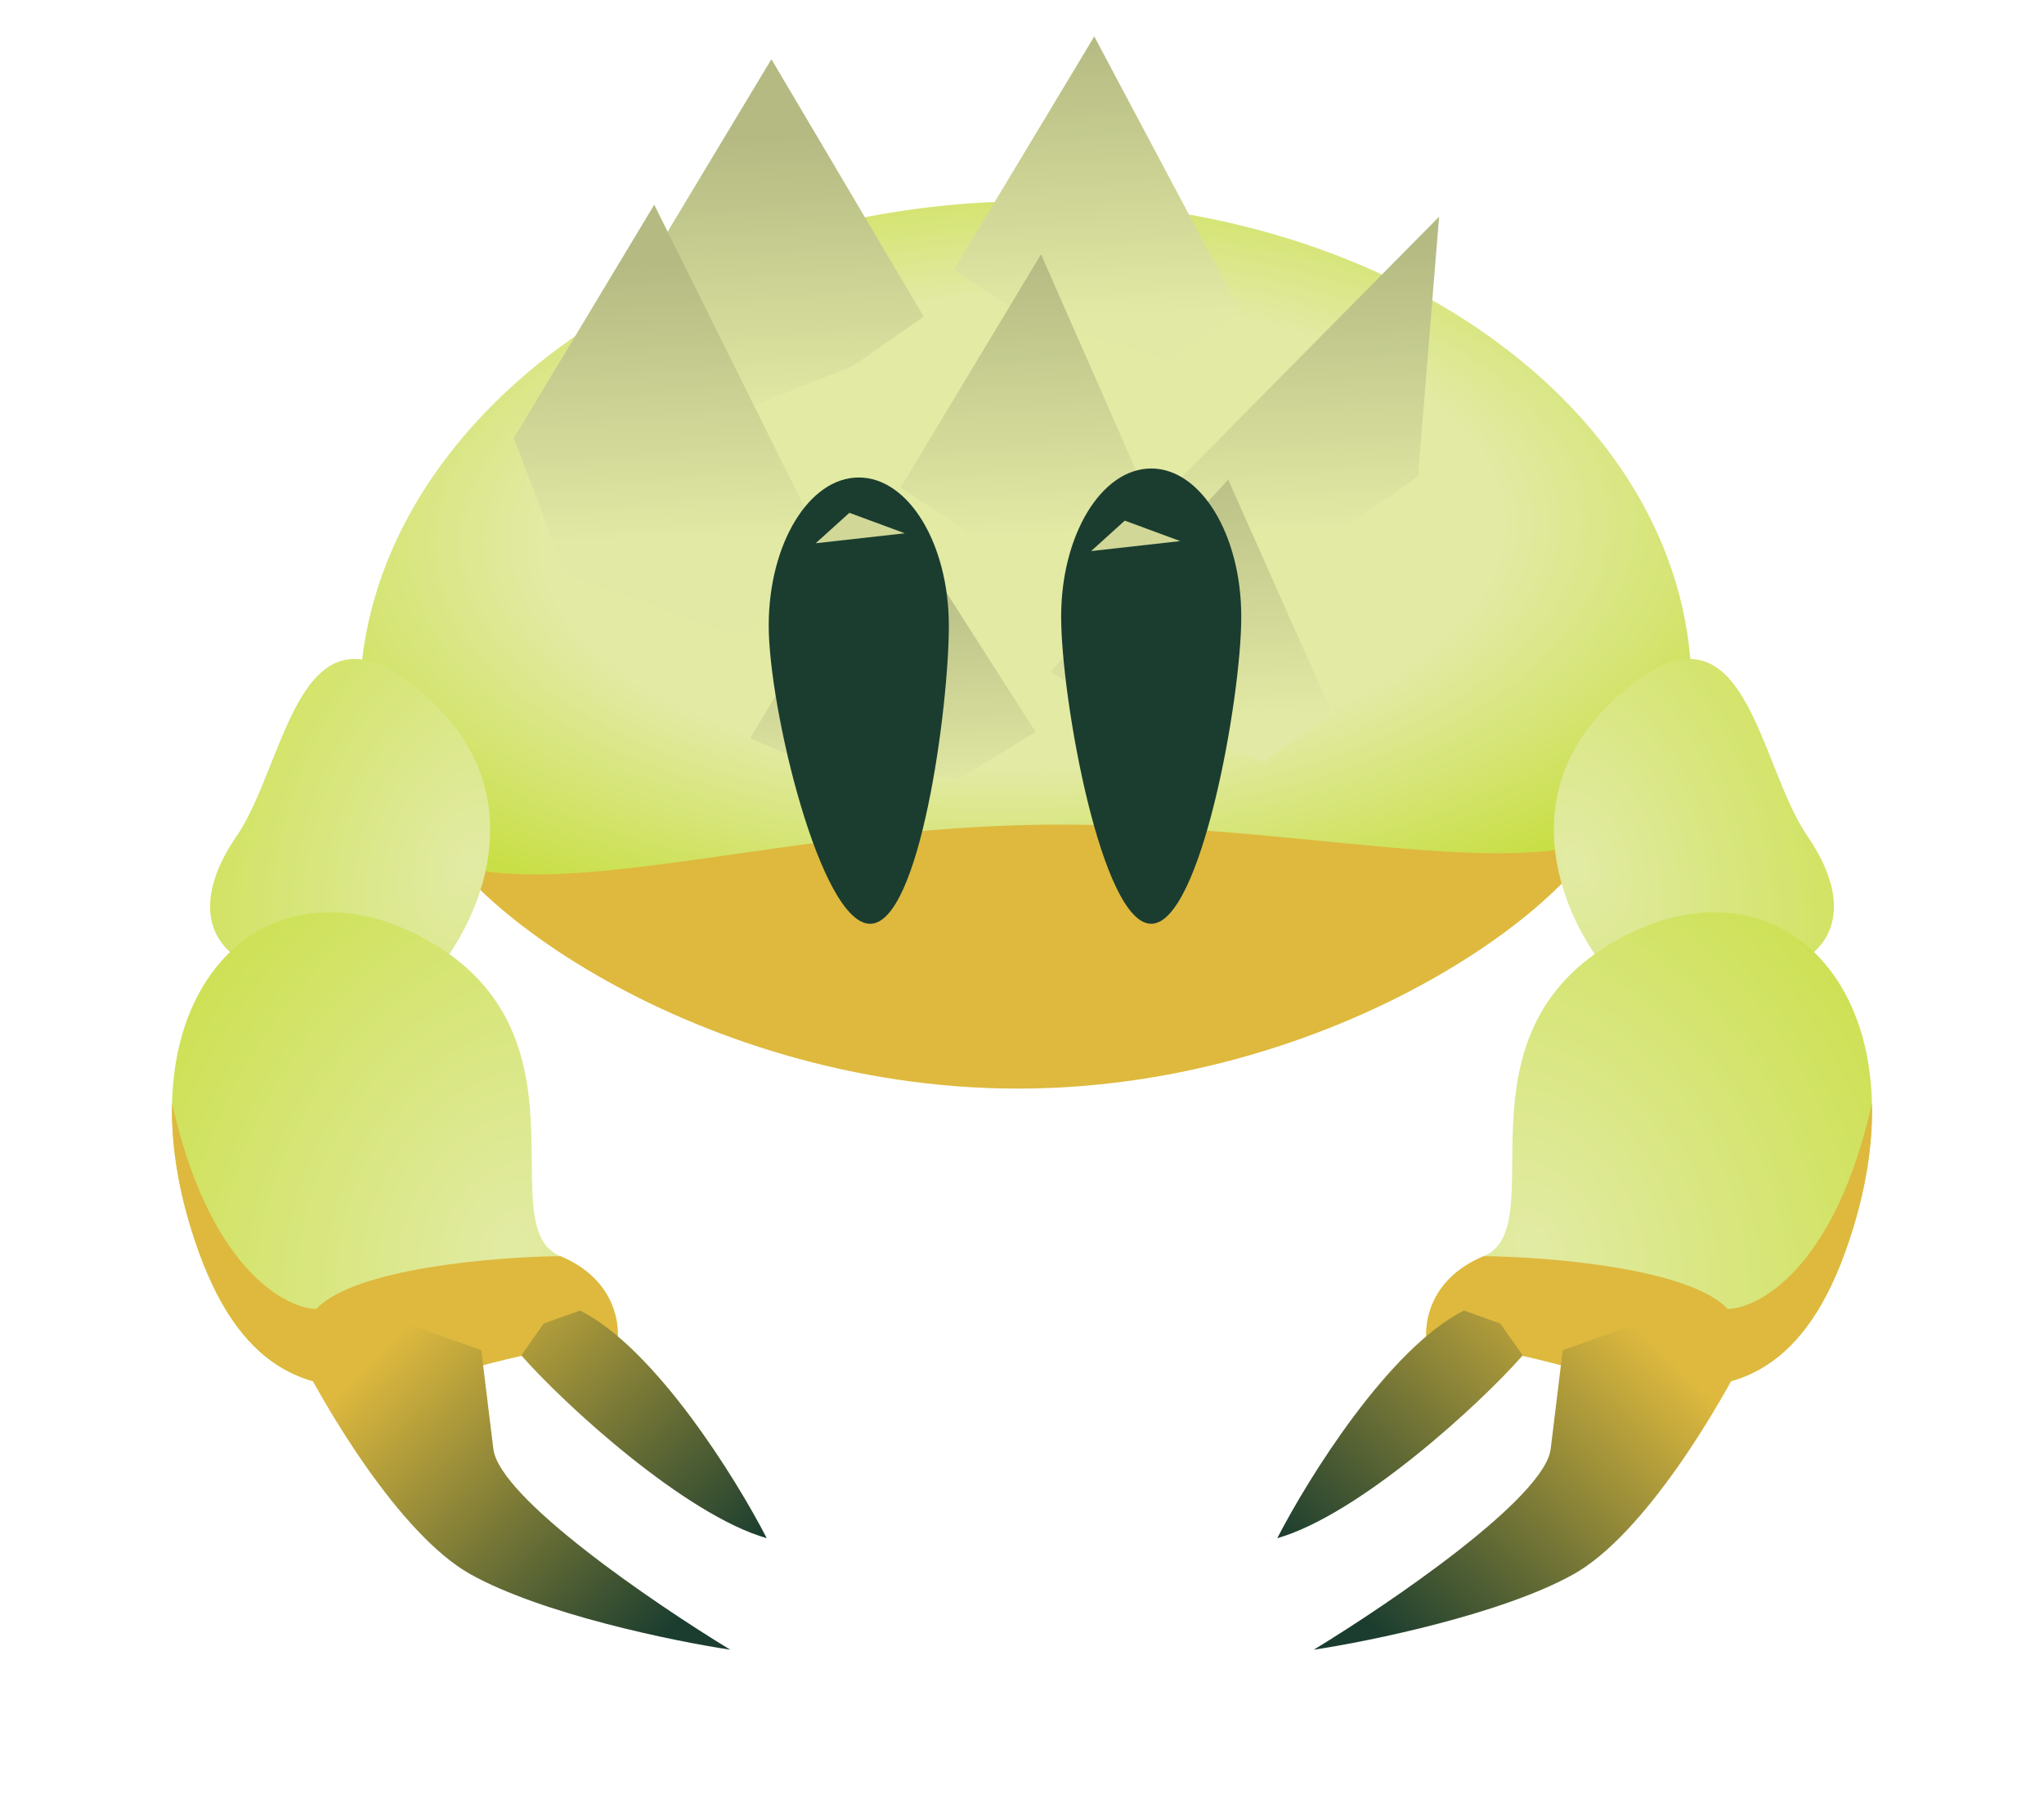 <svg width="72" height="64" viewBox="0 0 72 64" fill="none" xmlns="http://www.w3.org/2000/svg">
<path d="M56.872 27.952C56.872 31.106 47.461 38.34 35.852 38.34C24.243 38.34 14.832 31.106 14.832 27.952C14.832 24.798 24.243 22.241 35.852 22.241C47.461 22.241 56.872 24.798 56.872 27.952Z" fill="#DEB93E"/>
<path d="M59.586 24.03C59.799 33.671 49.183 28.77 36.227 29.055C23.271 29.34 12.882 34.705 12.67 25.063C12.457 15.422 22.788 7.375 35.743 7.089C48.699 6.804 59.374 14.389 59.586 24.03Z" fill="url(#paint0_radial_84_124)"/>
<path d="M28.153 26.739L26.422 26L31.366 17.783L36.479 25.778L33.755 27.444L28.153 26.739Z" fill="url(#paint1_linear_84_124)"/>
<path d="M25.613 14.657L22.229 10.301L27.173 2.085L32.537 11.15L30.059 12.882L25.613 14.657Z" fill="url(#paint2_linear_84_124)"/>
<path d="M36.06 11.124L33.602 9.5L38.546 1.284L43.687 10.956L41.209 12.688L36.06 11.124Z" fill="url(#paint3_linear_84_124)"/>
<path d="M43.933 18.58L41.474 16.957L50.692 7.633L49.95 16.77L47.472 18.502L43.933 18.58Z" fill="url(#paint4_linear_84_124)"/>
<path d="M34.184 18.795L31.725 17.172L36.67 8.955L40.201 16.985L37.723 18.717L34.184 18.795Z" fill="url(#paint5_linear_84_124)"/>
<path d="M44.534 26.849L46.919 25.119L43.264 16.894L37.005 23.66L39.557 25.281L44.534 26.849Z" fill="url(#paint6_linear_84_124)"/>
<path d="M19.922 20.21L18.102 15.426L23.046 7.21L29.19 19.587L26.028 22.435L19.922 20.21Z" fill="url(#paint7_linear_84_124)"/>
<path d="M33.423 22.038C33.423 24.922 32.402 32.535 30.65 32.535C28.898 32.535 27.078 24.922 27.078 22.038C27.078 19.155 28.498 16.817 30.251 16.817C32.003 16.817 33.423 19.155 33.423 22.038Z" fill="#1B3D2F"/>
<path d="M43.724 21.721C43.724 24.604 42.303 32.535 40.551 32.535C38.799 32.535 37.379 24.604 37.379 21.721C37.379 18.837 38.799 16.5 40.551 16.5C42.303 16.5 43.724 18.837 43.724 21.721Z" fill="#1B3D2F"/>
<path d="M29.919 18.061L28.733 19.133L31.872 18.782L29.919 18.061Z" fill="#D0D797"/>
<path d="M39.62 18.336L38.435 19.408L41.574 19.057L39.62 18.336Z" fill="#D0D797"/>
<path d="M56.842 24.654C53.131 28.107 55.154 32.46 56.629 34.204C64.219 35.561 65.942 32.758 63.671 29.454C61.85 26.805 61.48 20.337 56.842 24.654Z" fill="url(#paint8_radial_84_124)"/>
<path d="M52.266 44.24C50.273 45.072 50.117 46.751 50.287 47.486C55.004 46.739 61.833 52.808 64.987 44.122C68.141 35.437 62.976 29.755 56.971 33.099C50.967 36.444 54.757 43.2 52.266 44.24Z" fill="url(#paint9_radial_84_124)"/>
<path d="M52.266 44.24C50.273 45.072 50.116 46.751 50.287 47.486C55.004 46.739 61.833 52.808 64.987 44.122C65.685 42.199 65.976 40.423 65.939 38.86C64.659 44.576 62.02 46.069 60.86 46.102C59.538 44.675 54.58 44.266 52.266 44.24Z" fill="#DEB93E"/>
<path d="M51.568 46.155C48.923 47.487 46.082 52.056 44.992 54.174C47.866 53.356 52.13 49.458 53.638 47.736L52.85 46.616L51.568 46.155Z" fill="url(#paint10_linear_84_124)"/>
<path d="M59.245 46.059L55.047 47.554L54.623 51.03C54.412 52.757 48.971 56.464 46.276 58.102C48.281 57.8 52.915 56.844 55.422 55.447C57.929 54.05 60.611 49.49 61.638 47.385L59.245 46.059Z" fill="url(#paint11_linear_84_124)"/>
<path d="M15.159 24.654C18.87 28.107 16.847 32.46 15.372 34.204C7.782 35.561 6.059 32.758 8.33 29.454C10.151 26.805 10.521 20.337 15.159 24.654Z" fill="url(#paint12_radial_84_124)"/>
<path d="M19.735 44.24C21.727 45.072 21.884 46.751 21.713 47.486C16.996 46.739 10.167 52.808 7.013 44.122C3.86 35.437 9.025 29.755 15.029 33.099C21.034 36.444 17.244 43.2 19.735 44.24Z" fill="url(#paint13_radial_84_124)"/>
<path d="M19.735 44.24C21.728 45.072 21.884 46.751 21.713 47.486C16.996 46.739 10.167 52.808 7.014 44.122C6.315 42.199 6.025 40.423 6.061 38.86C7.341 44.576 9.981 46.069 11.141 46.102C12.463 44.675 17.421 44.266 19.735 44.24Z" fill="#DEB93E"/>
<path d="M20.433 46.156C23.077 47.487 25.919 52.056 27.009 54.174C24.135 53.357 19.871 49.458 18.363 47.736L19.15 46.616L20.433 46.156Z" fill="url(#paint14_linear_84_124)"/>
<path d="M12.755 46.059L16.953 47.554L17.378 51.03C17.588 52.757 23.03 56.464 25.724 58.102C23.72 57.8 19.085 56.845 16.578 55.447C14.072 54.05 11.39 49.49 10.362 47.385L12.755 46.059Z" fill="url(#paint15_linear_84_124)"/>
<defs>
<radialGradient id="paint0_radial_84_124" cx="0" cy="0" r="1" gradientUnits="userSpaceOnUse" gradientTransform="translate(36 18.755) rotate(88.739) scale(14.549 29.258)">
<stop offset="0.572" stop-color="#E2EAA4"/>
<stop offset="1" stop-color="#C9DF46"/>
</radialGradient>
<linearGradient id="paint1_linear_84_124" x1="30.526" y1="19.847" x2="30.763" y2="27.906" gradientUnits="userSpaceOnUse">
<stop stop-color="#B4BA82"/>
<stop offset="1" stop-color="#E2E9A4"/>
</linearGradient>
<linearGradient id="paint2_linear_84_124" x1="27.214" y1="4.837" x2="27.429" y2="14.617" gradientUnits="userSpaceOnUse">
<stop stop-color="#B4BA82"/>
<stop offset="1" stop-color="#E2E9A4"/>
</linearGradient>
<linearGradient id="paint3_linear_84_124" x1="37.661" y1="1.304" x2="37.877" y2="11.084" gradientUnits="userSpaceOnUse">
<stop stop-color="#B4BA82"/>
<stop offset="1" stop-color="#E2E9A4"/>
</linearGradient>
<linearGradient id="paint4_linear_84_124" x1="45.534" y1="8.76" x2="45.749" y2="18.54" gradientUnits="userSpaceOnUse">
<stop stop-color="#B4BA82"/>
<stop offset="1" stop-color="#E2E9A4"/>
</linearGradient>
<linearGradient id="paint5_linear_84_124" x1="35.785" y1="8.975" x2="36" y2="18.755" gradientUnits="userSpaceOnUse">
<stop stop-color="#B4BA82"/>
<stop offset="1" stop-color="#E2E9A4"/>
</linearGradient>
<linearGradient id="paint6_linear_84_124" x1="41.065" y1="15.463" x2="41.28" y2="25.243" gradientUnits="userSpaceOnUse">
<stop stop-color="#B4BA82"/>
<stop offset="1" stop-color="#E2E9A4"/>
</linearGradient>
<linearGradient id="paint7_linear_84_124" x1="22.206" y1="9.274" x2="22.422" y2="19.054" gradientUnits="userSpaceOnUse">
<stop stop-color="#B4BA82"/>
<stop offset="1" stop-color="#E2E9A4"/>
</linearGradient>
<radialGradient id="paint8_radial_84_124" cx="0" cy="0" r="1" gradientUnits="userSpaceOnUse" gradientTransform="translate(55.488 30.458) rotate(-16.651) scale(10.652 15.734)">
<stop stop-color="#E2EBA4"/>
<stop offset="1" stop-color="#CEE156"/>
</radialGradient>
<radialGradient id="paint9_radial_84_124" cx="0" cy="0" r="1" gradientUnits="userSpaceOnUse" gradientTransform="translate(53.998 43.869) rotate(-23.096) scale(13.768 17.642)">
<stop stop-color="#E2EBA4"/>
<stop offset="1" stop-color="#CEE156"/>
</radialGradient>
<linearGradient id="paint10_linear_84_124" x1="56.754" y1="45.815" x2="46.943" y2="55.978" gradientUnits="userSpaceOnUse">
<stop stop-color="#DEB93E"/>
<stop offset="1" stop-color="#1B3D2F"/>
</linearGradient>
<linearGradient id="paint11_linear_84_124" x1="56.754" y1="45.815" x2="46.943" y2="55.978" gradientUnits="userSpaceOnUse">
<stop stop-color="#DEB93E"/>
<stop offset="1" stop-color="#1B3D2F"/>
</linearGradient>
<radialGradient id="paint12_radial_84_124" cx="0" cy="0" r="1" gradientUnits="userSpaceOnUse" gradientTransform="translate(16.513 30.458) rotate(-163.349) scale(10.652 15.734)">
<stop stop-color="#E2EBA4"/>
<stop offset="1" stop-color="#CEE156"/>
</radialGradient>
<radialGradient id="paint13_radial_84_124" cx="0" cy="0" r="1" gradientUnits="userSpaceOnUse" gradientTransform="translate(18.002 43.869) rotate(-156.904) scale(13.768 17.642)">
<stop stop-color="#E2EBA4"/>
<stop offset="1" stop-color="#CEE156"/>
</radialGradient>
<linearGradient id="paint14_linear_84_124" x1="15.247" y1="45.815" x2="25.058" y2="55.978" gradientUnits="userSpaceOnUse">
<stop stop-color="#DEB93E"/>
<stop offset="1" stop-color="#1B3D2F"/>
</linearGradient>
<linearGradient id="paint15_linear_84_124" x1="15.247" y1="45.815" x2="25.058" y2="55.978" gradientUnits="userSpaceOnUse">
<stop stop-color="#DEB93E"/>
<stop offset="1" stop-color="#1B3D2F"/>
</linearGradient>
</defs>
</svg>
